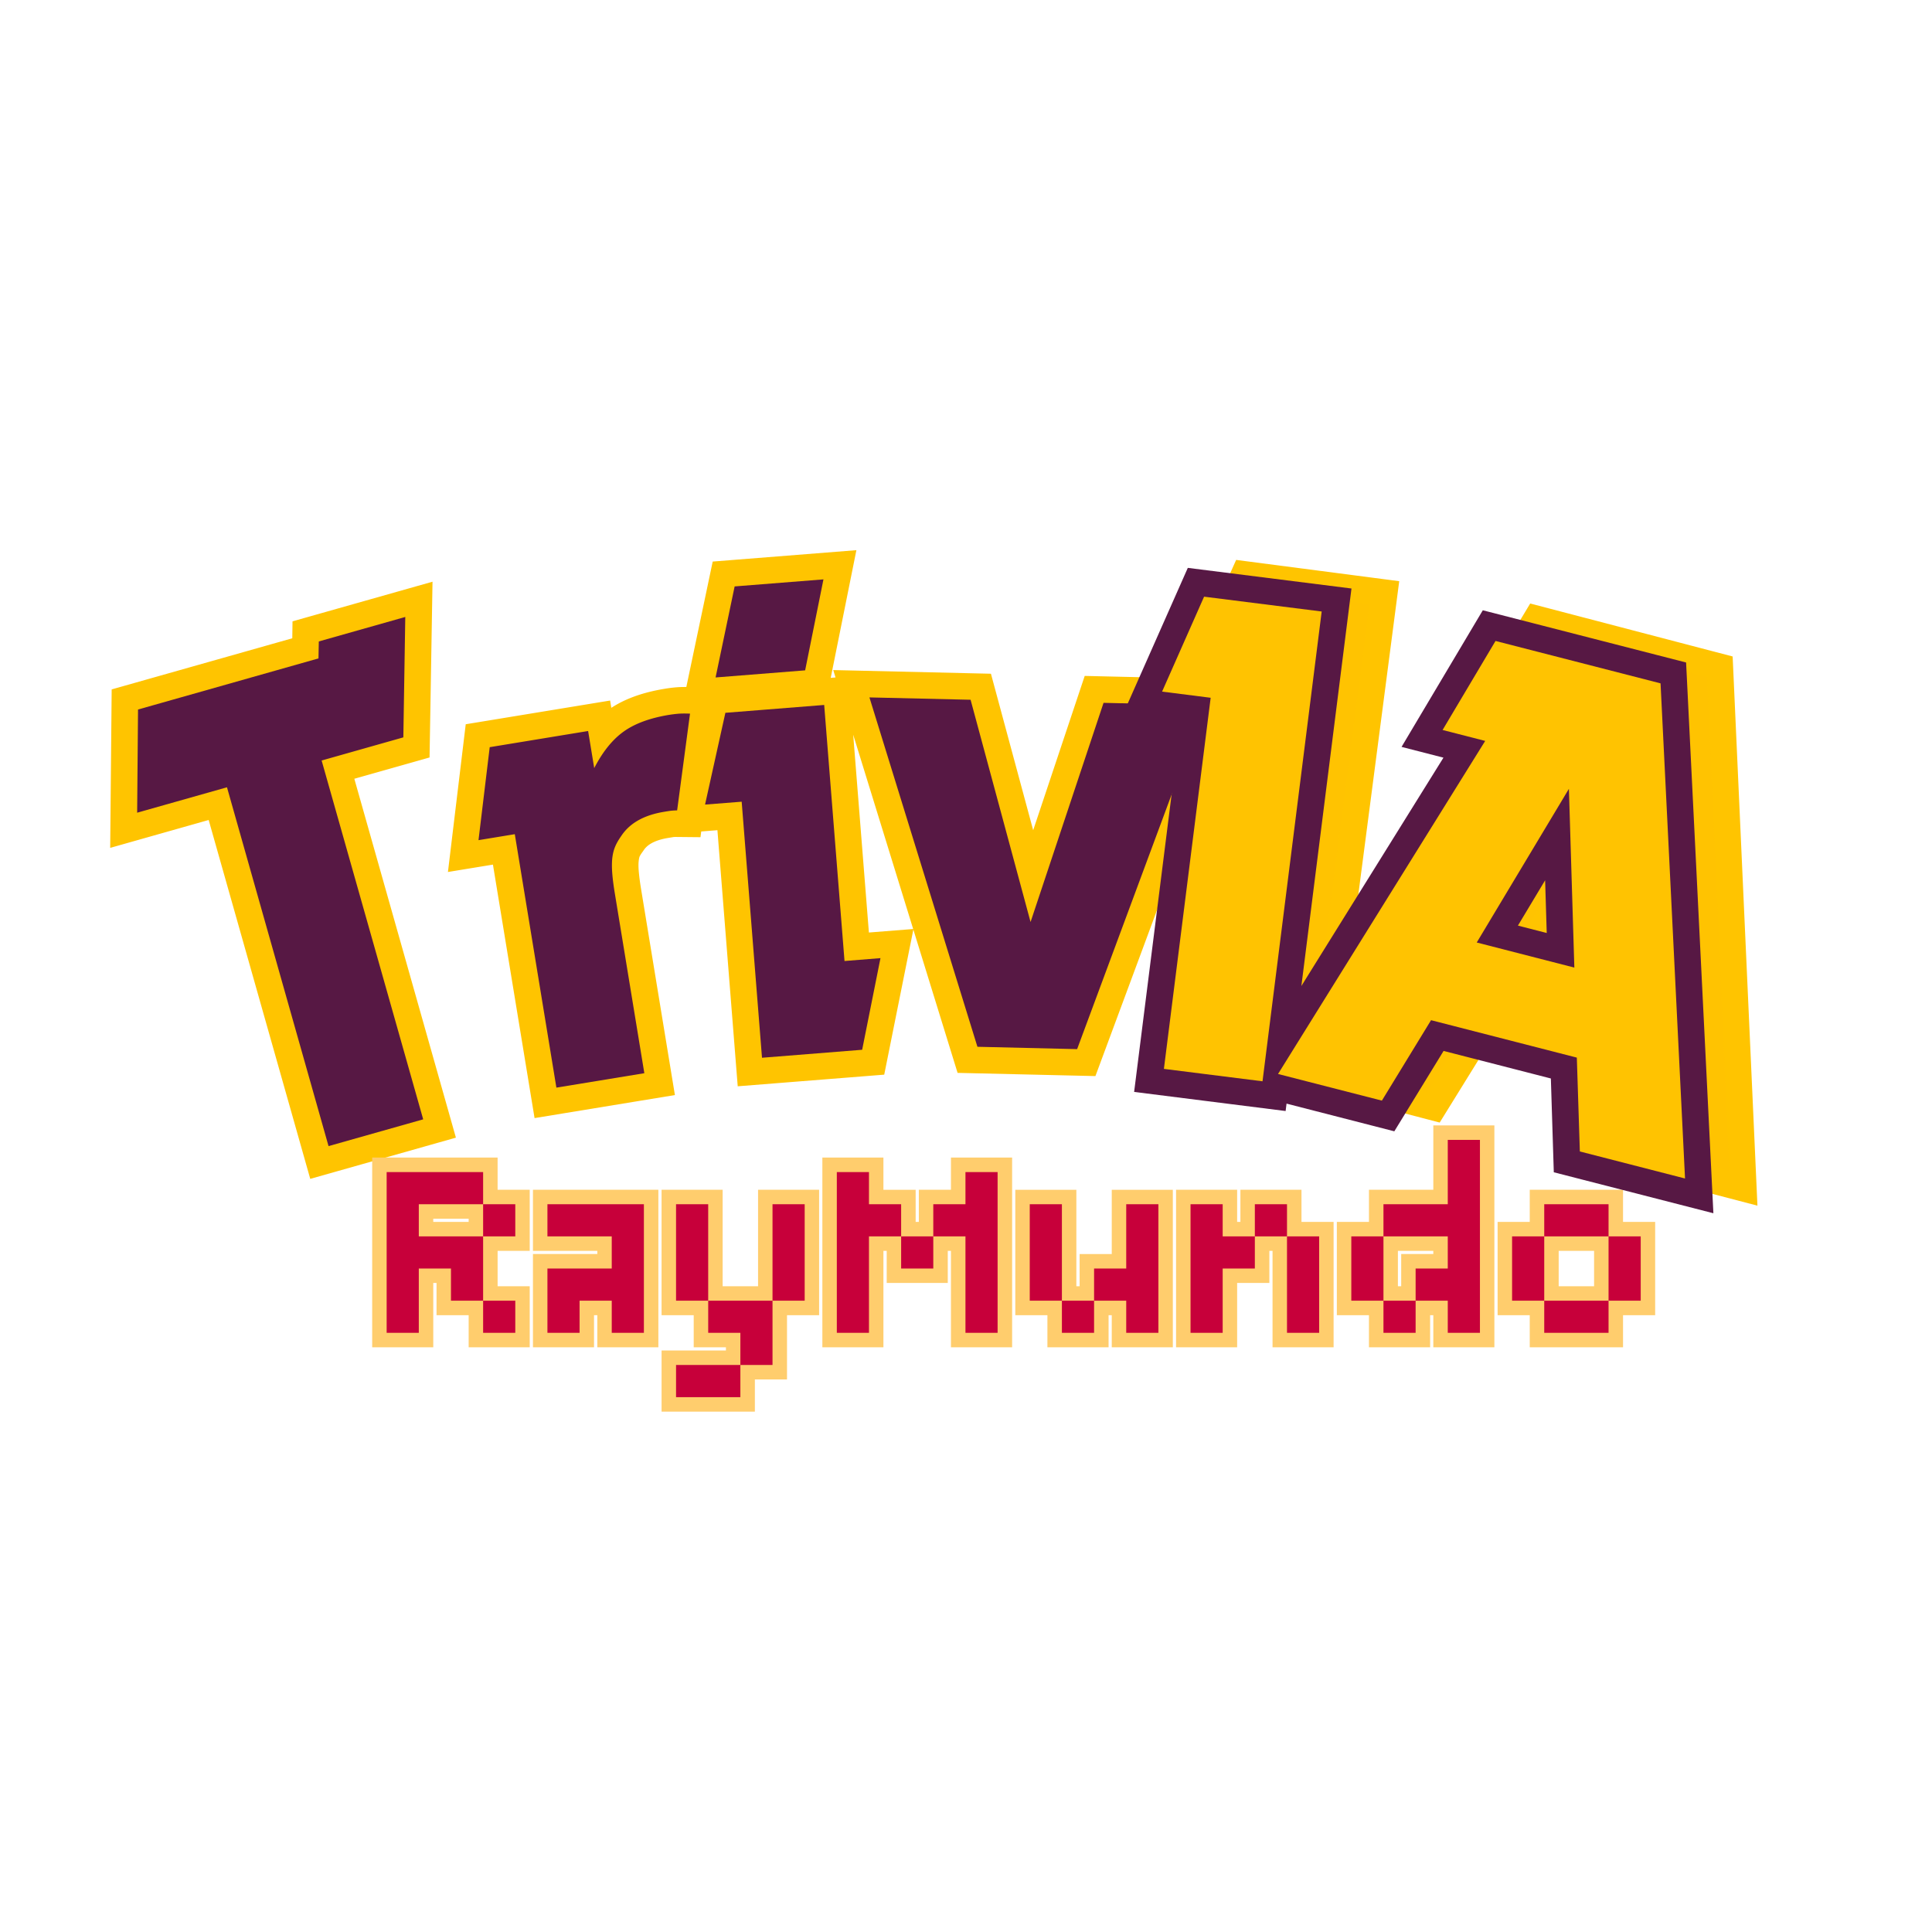 <svg xmlns="http://www.w3.org/2000/svg" width="600" viewBox="0 0 450 450" height="600" version="1.0"><path fill="none" d="m52.867 183.36-20.945 5.93.226-24.028 42.047-11.903.055-3.945 20.172-5.71-.473 28.03-19.05 5.391 23.66 83.594-22.032 6.234ZM119.914 194.285l-8.46 1.387 2.605-21.633 22.953-3.77 1.414 8.618c1.937-3.77 4.191-6.586 6.765-8.45 2.606-1.87 6.13-3.167 10.575-3.898a27.483 27.483 0 0 1 2.277-.293c.672-.055 1.566-.066 2.687-.035l-2.984 22.555c-.789-.008-1.371.02-1.742.082-.371.058-.832.136-1.387.226-4.66.766-7.965 2.653-9.918 5.664-.644.868-1.137 1.696-1.469 2.485-.304.785-.511 1.687-.613 2.71-.11.997-.11 2.165.004 3.508.106 1.313.309 2.883.61 4.711l6.867 41.813-20.489 3.363ZM172.773 186.719l-8.543.676 4.723-21.364 23.024-1.828 4.734 59.649 8.383-.664-4.281 21.328-23.31 1.851Zm-1.675-50.125 20.699-1.64-4.254 21.163-20.898 1.66ZM202.516 162.45l23.53.546 13.974 51.766 17.046-51.043 23.532.547-29.715 80.09-23.25-.54ZM293.09 160.574l-11.254-1.469 9.848-21.968 27.293 3.562-14.227 109.008-22.902-2.988ZM356.844 170.902l-9.89-2.586 12.374-20.597 38.27 10.011 5.191 114.989-24.41-6.383-.582-21.781-33.793-8.84-11.524 18.613-24.097-6.305Zm20.476 52.73-1.082-41.5-21.574 35.575Zm0 0" stroke="#ffc400" stroke-width="12.361"/><path d="m52.868 183.373-20.922 5.922.203-24.032 42.031-11.906.078-3.953 20.14-5.703-.452 28.047-19.031 5.39 23.656 83.578-22.047 6.235ZM119.906 194.298l-8.453 1.39 2.61-21.656 22.921-3.766 1.422 8.64c1.946-3.78 4.211-6.6 6.797-8.468 2.594-1.875 6.113-3.18 10.563-3.922a33.577 33.577 0 0 1 2.281-.281c.656-.05 1.547-.055 2.672-.016l-3 22.532c-.762.023-1.336.062-1.719.125-.375.054-.836.125-1.375.218-4.668.774-7.98 2.653-9.937 5.641-.625.887-1.102 1.719-1.422 2.5-.325.773-.543 1.668-.657 2.688-.105 1.023-.105 2.195 0 3.515.102 1.313.305 2.89.61 4.735l6.86 41.796-20.485 3.36ZM172.751 186.73l-8.53.671 4.734-21.375 23.015-1.828 4.735 59.64 8.375-.671-4.266 21.344-23.328 1.86Zm-1.64-50.141 20.687-1.64-4.265 21.187-20.86 1.656ZM202.506 162.44l23.562.548 13.969 51.765 17-51.047 23.578.547-29.734 80.11-23.22-.547Zm0 0" fill="#571844"/><path d="m293.101 160.589-11.28-1.469 9.859-21.984 27.296 3.562-14.234 109.016-22.875-3ZM356.84 170.914l-9.874-2.578 12.39-20.625 38.25 10.016 5.188 115-24.39-6.39-.626-21.798-33.797-8.843-11.5 18.625-24.093-6.297Zm20.454 52.735-1.063-41.516-21.578 35.594Zm0 0" fill="#ffc301"/><path fill="none" d="M112.531 272.984H90.06v37.461h7.484v-14.988h7.504v7.504h7.484v-14.988H97.543v-7.48h14.988Zm7.48 7.508h-7.48v7.48h7.48Zm0 22.469h-7.48v7.484h7.48Zm29.966-22.469h-22.47v7.48h14.99v7.485h-14.99v14.988h7.481v-7.484h7.508v7.484h7.48Zm14.972 0h-7.484v22.469h7.484Zm22.469 0h-7.48v22.469h7.48Zm-7.48 22.469h-14.989v7.484h7.504v7.48h7.485Zm-7.485 14.965h-14.988v7.508h14.988Zm29.942-44.942h-7.48v37.461h7.48v-22.472h7.507v-7.48h-7.507Zm29.976 0h-7.504v7.508h-7.484v7.48h7.484v22.473h7.504Zm-14.988 14.989h-7.48v7.484h7.48Zm29.95-7.48h-7.481v22.468h7.48Zm22.472 0h-7.485v14.964h-7.484v7.504h7.484v7.484h7.485Zm-14.969 22.468h-7.504v7.484h7.504Zm29.945-22.469h-7.484v29.953h7.484v-14.988h7.504v-7.484h-7.504Zm14.989 0h-7.485v7.48h7.485Zm7.48 7.48h-7.48v22.473h7.48Zm37.45-22.468h-7.485v14.988h-14.988v7.48h14.988v7.485h-7.48v7.504h7.48v7.484h7.484Zm-22.473 22.469h-7.48v14.988h7.48Zm7.507 14.988h-7.507v7.484h7.507Zm44.93-22.469h-14.988v7.48h14.988Zm-14.988 7.48h-7.484v14.989h7.484Zm22.473 0h-7.485v14.989h7.485Zm-7.485 14.989h-14.988v7.484h14.988Zm0 0" stroke="#ffcd6d" stroke-width="6.741"/><path d="M112.528 272.995H90.059v37.449h7.488v-14.98h7.492v7.492h7.489v-14.98h-14.98v-7.493h14.98Zm7.492 7.488h-7.492v7.492h7.492Zm0 22.473h-7.492v7.488h7.492ZM149.975 280.483h-22.468v7.492h14.98v7.489h-14.98v14.98h7.488v-7.488h7.492v7.488h7.488ZM164.953 280.483h-7.488v22.473h7.488Zm22.473 0h-7.492v22.473h7.492Zm-7.492 22.473h-14.98v7.488h7.491v7.488h7.489Zm-7.489 14.976h-14.98v7.492h14.98ZM202.401 272.995h-7.488v37.449h7.488v-22.469h7.492v-7.492h-7.492Zm29.96 0h-7.487v7.488h-7.493v7.492h7.493v22.469h7.488Zm-14.98 14.98h-7.488v7.489h7.488ZM247.338 280.483h-7.488v22.473h7.488Zm22.473 0h-7.492v14.98h-7.488v7.493h7.488v7.488h7.492Zm-14.98 22.473h-7.493v7.488h7.493ZM284.786 280.483h-7.488v29.961h7.488v-14.98h7.492v-7.489h-7.492Zm14.98 0h-7.488v7.492h7.489Zm7.493 7.492h-7.492v22.469h7.492ZM344.707 265.503h-7.493v14.98h-14.98v7.492h14.98v7.489h-7.488v7.492h7.488v7.488h7.493Zm-22.473 22.472h-7.488v14.98h7.488Zm7.492 14.98h-7.492v7.489h7.492ZM374.662 280.483h-14.98v7.492h14.98Zm-14.98 7.492h-7.489v14.98h7.489Zm22.472 0h-7.492v14.98h7.492Zm-7.492 14.98h-14.98v7.489h14.98Zm0 0" fill="#c7003a"/><path fill="none" d="m281.98 162.496-11.292-1.422 9.777-22.078 27.394 3.453-13.789 109.403-22.984-2.899ZM345.938 172.57l-9.93-2.55 12.32-20.715 38.43 9.87 5.715 115.317-24.512-6.293-.684-21.847-33.93-8.715-11.476 18.722-24.2-6.218Zm20.773 52.801-1.27-41.625-21.484 35.781Zm0 0" stroke="#571844" stroke-width="12.399"/><path d="m281.987 162.525-11.313-1.437 9.782-22.11 27.39 3.453-13.781 109.422-22.969-2.89ZM345.93 172.573l-9.922-2.546 12.328-20.735 38.438 9.875 5.703 115.328-24.5-6.297-.703-21.859-33.953-8.719-11.453 18.735-24.188-6.203Zm20.766 52.797-1.266-41.64-21.469 35.797Zm0 0" fill="#ffc301"/></svg>